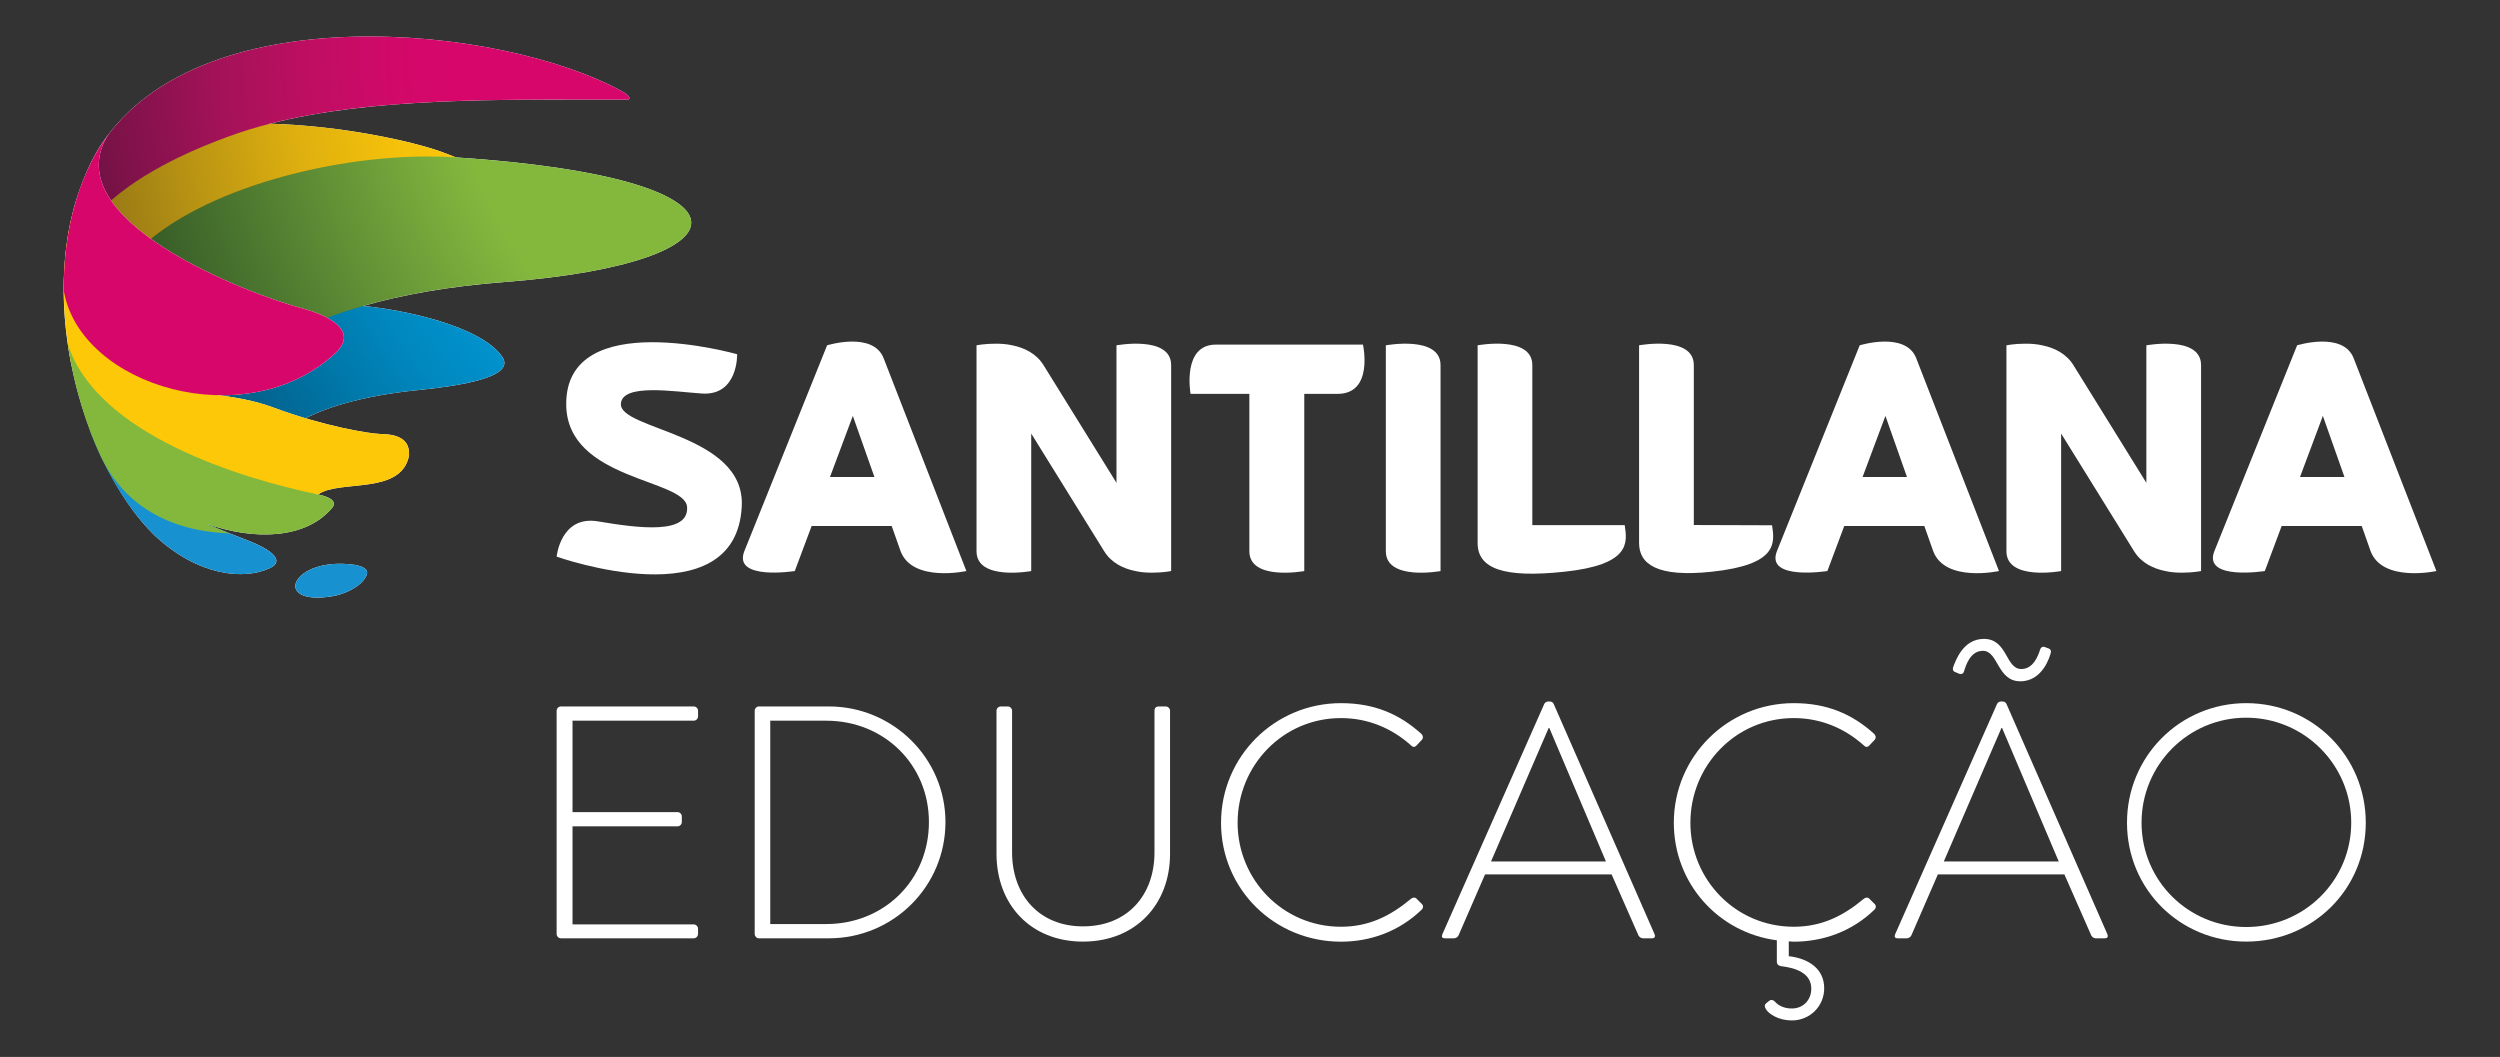 <svg version='1.1' id='Layer_1' xmlns='http://www.w3.org/2000/svg' xmlns:xlink='http://www.w3.org/1999/xlink' x='0px' y='0px' viewBox='0 0 841.89 355.93' style='enable-background:new 0 0 841.89 355.93;' xml:space='preserve'><rect x="0" y="0" width="841.89" height="355.93" fill="#333333" stroke="none"/><style type='text/css'> .st0{fill:#FFFFFF;} .st1{fill:#FFFFFF;} .st2{fill:url(#SVGID_1_);} .st3{fill:url(#SVGID_00000045583234432087544320000013145272727378710403_);} .st4{fill:url(#SVGID_00000068650779157073026770000014233661375343762305_);} .st5{fill:url(#SVGID_00000099646405446611219350000013117816400308244642_);} .st6{fill:#FDC808;} .st7{fill:#1891D0;} .st8{fill:#83B83D;} .st9{fill:#D7066B;} </style><g><g><path class='st0' d='M187.45,239.35c0-0.78,0.67-1.45,1.45-1.45h44.73c0.78,0,1.45,0.67,1.45,1.45v1.9c0,0.78-0.67,1.45-1.45,1.45 H192.8v30.78h35.36c0.78,0,1.45,0.67,1.45,1.45v1.9c0,0.78-0.67,1.45-1.45,1.45H192.8v33.02h40.82c0.78,0,1.45,0.67,1.45,1.45 v1.78c0,0.78-0.67,1.45-1.45,1.45H188.9c-0.78,0-1.45-0.67-1.45-1.45V239.35z'/><path class='st0' d='M254.15,239.35c0-0.78,0.67-1.45,1.34-1.45h23.64c21.64,0,39.26,17.51,39.26,38.93 c0,21.75-17.62,39.15-39.26,39.15h-23.64c-0.67,0-1.34-0.67-1.34-1.45V239.35z M278.24,311.18c19.52,0,34.58-14.83,34.58-34.35 c0-19.3-15.06-34.13-34.58-34.13h-18.85v68.48H278.24z'/><path class='st0' d='M335.58,239.35c0-0.78,0.67-1.45,1.45-1.45h2.34c0.78,0,1.45,0.67,1.45,1.45v47.63 c0,14.39,9.03,24.98,23.87,24.98c14.95,0,24.09-10.48,24.09-24.87v-47.74c0-0.89,0.45-1.45,1.56-1.45h2.23 c0.78,0,1.45,0.67,1.45,1.45v48.18c0,17.06-11.6,29.56-29.33,29.56c-17.62,0-29.11-12.49-29.11-29.56V239.35z'/><path class='st0' d='M451.58,236.79c11.38,0,19.85,3.79,27.1,10.37c0.56,0.56,0.67,1.45,0.11,2.01l-1.79,1.9 c-0.67,0.67-1.23,0.56-1.9-0.11c-6.36-5.69-14.39-9.14-23.53-9.14c-19.52,0-34.8,15.95-34.8,35.25c0,19.18,15.28,35.02,34.8,35.02 c9.59,0,16.84-3.79,23.53-9.37c0.67-0.56,1.34-0.56,1.79-0.22l1.9,1.9c0.56,0.45,0.56,1.34,0,1.9 c-7.58,7.36-17.29,10.82-27.22,10.82c-22.31,0-40.38-17.62-40.38-40.04C411.2,254.74,429.27,236.79,451.58,236.79z'/><path class='st0' d='M485.71,314.64l34.35-77.63c0.22-0.45,0.78-0.78,1.34-0.78h0.34c0.56,0,1.11,0.11,1.45,0.78l34.02,77.63 c0.22,0.67,0.22,1.34-1,1.34h-2.9c-0.78,0-1.34-0.56-1.56-1l-9.03-20.52H500.1l-8.92,20.52c-0.22,0.45-0.78,1-1.56,1h-3.12 C485.71,315.98,485.38,315.53,485.71,314.64z M540.81,290.1l-19.07-44.95h-0.22l-19.41,44.95H540.81z'/><path class='st0' d='M604.06,236.79c11.38,0,19.85,3.79,27.1,10.37c0.56,0.56,0.67,1.45,0.11,2.01l-1.79,1.9 c-0.67,0.67-1.23,0.56-1.9-0.11c-6.36-5.69-14.39-9.14-23.53-9.14c-19.52,0-34.8,15.95-34.8,35.25c0,19.18,15.28,35.02,34.8,35.02 c9.59,0,16.84-3.79,23.53-9.37c0.67-0.56,1.34-0.56,1.79-0.22l1.9,1.9c0.56,0.45,0.56,1.34,0,1.9 c-7.58,7.36-17.29,10.82-27.22,10.82c-0.56,0-1.11-0.11-1.67-0.11V322c6.69,0.78,11.93,4.24,11.93,10.82 c0,5.91-4.68,10.82-10.93,10.82c-4.35,0-7.7-2.12-8.7-3.79c-0.56-0.89-0.45-1.56,0.11-2.01l1.11-0.89 c0.45-0.34,1.12-0.34,1.79,0.33c0.67,0.78,2.45,2.34,5.69,2.34c4.02,0,6.58-3.01,6.58-6.69c0-5.35-5.47-7.03-10.26-7.58 c-1-0.22-1.34-0.78-1.34-1.45v-7.25c-19.63-2.56-34.69-19.07-34.69-39.59C563.68,254.74,581.75,236.79,604.06,236.79z'/><path class='st0' d='M638.19,314.64l34.35-77.63c0.22-0.45,0.78-0.78,1.34-0.78h0.34c0.56,0,1.11,0.11,1.45,0.78l34.02,77.63 c0.22,0.67,0.22,1.34-1,1.34h-2.9c-0.78,0-1.34-0.56-1.56-1l-9.03-20.52h-42.61l-8.92,20.52c-0.22,0.45-0.78,1-1.56,1h-3.12 C638.19,315.98,637.86,315.53,638.19,314.64z M693.29,290.1l-19.07-44.95h-0.22l-19.41,44.95H693.29z M658.38,226.3 c-0.67-0.22-0.89-0.89-0.67-1.56c0.78-2.01,3.24-9.59,10.37-9.59c8.03,0,7.25,10.15,12.6,10.15c4.13,0,5.69-4.57,6.36-6.58 c0.22-0.78,1-1.12,1.67-0.78l1.23,0.45c0.45,0.22,0.89,0.56,0.67,1.45s-2.56,9.59-10.26,9.59c-7.81,0-7.36-10.26-12.6-10.26 c-4.24,0-5.69,4.8-6.36,6.92c-0.22,0.78-0.89,1.11-1.67,0.78L658.38,226.3z'/><path class='st0' d='M756.43,236.79c22.42,0,40.26,17.96,40.26,40.26c0,22.42-17.85,40.04-40.26,40.04 c-22.31,0-40.15-17.62-40.15-40.04C716.27,254.74,734.12,236.79,756.43,236.79z M756.43,312.18c19.52,0,35.36-15.61,35.36-35.13 c0-19.52-15.84-35.36-35.36-35.36s-35.25,15.84-35.25,35.36C721.18,296.57,736.91,312.18,756.43,312.18z'/></g><g><g><path class='st0' d='M596.75,176.89l-26.35-0.09v-21.12v-32.74c0-10.06-18.43-6.66-18.43-6.66v66.58 c0,7.12,6.07,11.64,24.49,9.67C598.7,190.17,597.67,182.86,596.75,176.89'/><path class='st0' d='M187.45,187.45c0,0,1.34-13.99,13.94-11.87c13.98,2.36,30.52,4.42,30-4.77c-0.55-9.65-40.47-8.9-40.71-34.52 c-0.32-33.45,57.56-17,57.56-17s0.38,14.04-11.87,13.23c-9.36-0.62-26.83-3.51-27.28,3.45c-0.57,8.83,41.83,10.07,40.71,34.41 C248.03,208.97,187.45,187.45,187.45,187.45'/><path class='st0' d='M375.98,116.29v46.3l-24.57-39.63c-2.47-3.98-6.52-5.86-10.51-6.67c-1.81-0.42-3.79-0.56-5.61-0.55 c-3.68-0.02-6.44,0.55-6.44,0.55v69.35c0,10.07,18.42,6.67,18.42,6.67v0V146l24.57,39.63c2.47,3.99,6.51,5.86,10.5,6.67 c1.81,0.42,3.78,0.56,5.61,0.55c3.68,0.02,6.44-0.55,6.44-0.55v0v-69.35C394.4,112.88,375.98,116.29,375.98,116.29'/><path class='st0' d='M722.8,116.29v46.3l-24.57-39.63c-2.47-3.98-6.52-5.86-10.51-6.67c-1.81-0.42-3.79-0.56-5.6-0.55 c-3.68-0.02-6.44,0.55-6.44,0.55v69.35c0,10.07,18.42,6.67,18.42,6.67v0V146l24.57,39.63c2.47,3.99,6.51,5.86,10.5,6.67 c1.81,0.42,3.78,0.56,5.61,0.55c3.68,0.02,6.44-0.55,6.44-0.55v0v-69.35C741.21,112.88,722.8,116.29,722.8,116.29'/><path class='st0' d='M297.54,120.56c-3.62-9.05-19.01-4.27-19.01-4.27l-27.94,69.49c-3.61,9.79,17.06,6.52,17.06,6.52l5.67-15.16 h26.97l3,8.51c4.06,10.63,22.14,6.65,22.14,6.65L297.54,120.56z M279.5,160.64l7.7-20.59l7.27,20.59H279.5z'/><path class='st0' d='M792.58,120.56c-3.62-9.05-19.01-4.27-19.01-4.27l-27.94,69.49c-3.61,9.79,17.06,6.52,17.06,6.52l5.67-15.16 h26.97l3,8.51c4.06,10.63,22.14,6.65,22.14,6.65L792.58,120.56z M774.54,160.64l7.7-20.59l7.27,20.59H774.54z'/><path class='st0' d='M645.27,120.56c-3.62-9.05-19.01-4.27-19.01-4.27l-27.94,69.49c-3.61,9.79,17.06,6.52,17.06,6.52l5.68-15.16 h26.97l3,8.51c4.06,10.63,22.14,6.65,22.14,6.65L645.27,120.56z M627.23,160.64l7.7-20.59l7.26,20.59H627.23z'/><path class='st0' d='M458.99,116.05h-49.55c-11.5,0-8.51,16.58-8.51,16.58h0h19.8v53.01c0,10.07,18.49,6.67,18.49,6.67v0v-59.68 h11.26C462.68,132.62,458.99,116.05,458.99,116.05'/><path class='st0' d='M466.69,116.29v69.35c0,10.07,18.42,6.67,18.42,6.67v0v-69.35C485.11,112.88,466.69,116.29,466.69,116.29'/><path class='st0' d='M547.13,176.85h-31.11v-53.9c0-10.07-18.42-6.67-18.42-6.67v66.58c0,8.64,8.75,11.86,29.24,9.67 C549.07,190.16,548.05,182.84,547.13,176.85'/></g></g><g><g><g><g><g><g><path class='st1' d='M153.44,52.99c-1.53-0.64-3.23-1.3-5.12-1.98c-9.58-3.43-33.2-8.68-57.43-9.35 c34.08-8.78,76.18-8.17,120.06-8.11c2.27,0,0.25-1.87-1.25-2.66C169.29,8.41,64.45-2.66,32.64,51.05 c-1.01,2.02-1.8,3.59-2.44,4.89C32.09,78.3,66.28,95.53,95.8,105.2c0,0-0.02,0-0.03,0.01c0.36,0.12,7.65,2.4,10.12,3.17 c3.52,1.3,6.37,2.85,6.89,4.91c0.55,2.38-8.31,10.01-19.13,13.75c-6.15,2.13-12.78,3.17-19.72,3.08c0,0-9.87-0.33-10.47,1.67 c-0.6,2.01,10.02,4.28,10.02,4.28c6.2,0.87,14.93,2.55,25.87,6.83c8.34-5.4,22.55-9.64,41.73-11.57 c27.7-2.77,30.74-7.43,27.95-11.34c-7.32-10.27-33.08-15.68-46.77-16.95c13.06-3.75,28.79-6.61,47.53-8.05 C254.51,88.46,258.28,59.88,153.44,52.99z'/><g><radialGradient id='SVGID_1_' cx='280.017' cy='14.756' r='279.257' gradientUnits='userSpaceOnUse'><stop offset='0.455' style='stop-color:#FDC808'/><stop offset='0.539' style='stop-color:#F5C10A'/><stop offset='0.65' style='stop-color:#DFB00F'/><stop offset='0.774' style='stop-color:#BD9713'/><stop offset='0.899' style='stop-color:#977915'/></radialGradient><path class='st2' d='M148.32,51.01c-18.97-6.8-93.05-20.74-117.73,7.95c1.97,11.22,13.09,21.01,25.42,28.51 c34.97-15.9,94.99-20.97,95.91-21.1C167.87,64.05,169.52,58.62,148.32,51.01z'/><radialGradient id='SVGID_00000088132488339887910000000001795450076914439814_' cx='280.022' cy='14.756' r='279.264' gradientUnits='userSpaceOnUse'><stop offset='0.455' style='stop-color:#D7066B'/><stop offset='0.529' style='stop-color:#D10969'/><stop offset='0.625' style='stop-color:#C00E63'/><stop offset='0.735' style='stop-color:#A51259'/><stop offset='0.852' style='stop-color:#82124B'/><stop offset='0.899' style='stop-color:#731244'/></radialGradient><path style='fill:url(#SVGID_00000088132488339887910000000001795450076914439814_);' d='M209.7,30.89 C169.29,8.41,64.45-2.66,32.64,51.05c-1.01,2.02-1.8,3.59-2.44,4.89c0.44,5.28,1.83,9.05,4.99,13.58 C48.14,57.1,67.66,49.38,76.89,45.99c36.18-13.3,83.95-12.51,134.06-12.44C213.22,33.55,211.2,31.68,209.7,30.89z'/><radialGradient id='SVGID_00000028301871842395660790000003335749273685207205_' cx='280.019' cy='14.749' r='279.271' gradientUnits='userSpaceOnUse'><stop offset='0.455' style='stop-color:#0399D7'/><stop offset='0.531' style='stop-color:#0194D0'/><stop offset='0.629' style='stop-color:#0088BF'/><stop offset='0.741' style='stop-color:#0073A3'/><stop offset='0.85' style='stop-color:#075C85'/></radialGradient><path style='fill:url(#SVGID_00000028301871842395660790000003335749273685207205_);' d='M169.02,119.99 c-8.46-11.86-41.51-17.25-52.16-17.25c-6.41,0-13.72,0.87-21.1,2.47c6.54,2.07,16.01,4.15,17.01,8.08 c0.55,2.38-8.31,10.01-19.13,13.75c-6.15,2.13-12.78,3.17-19.72,3.08c0,0-9.87-0.33-10.47,1.67 c-0.6,2.01,10.02,4.28,10.02,4.28c6.2,0.87,14.93,2.55,25.87,6.83c8.34-5.4,22.55-9.64,41.73-11.57 C168.77,128.55,171.81,123.89,169.02,119.99z'/><radialGradient id='SVGID_00000080203722330642396820000016556082943111666367_' cx='280.019' cy='14.755' r='279.26' gradientUnits='userSpaceOnUse'><stop offset='0.455' style='stop-color:#83B83D'/><stop offset='0.551' style='stop-color:#72A33A'/><stop offset='0.744' style='stop-color:#4B762F'/><stop offset='0.899' style='stop-color:#305325'/></radialGradient><path style='fill:url(#SVGID_00000080203722330642396820000016556082943111666367_);' d='M153.21,52.98 c-34.6-2.26-81.97,8.91-104.73,29.47c21.08,15.25,46.39,22.48,57.91,26.08c15.53-6.43,36.32-11.47,63.41-13.55 C254.57,88.46,258.29,59.83,153.21,52.98z'/></g></g><g><path class='st1' d='M127.99,146.14c-3.48-0.11-18.5-2.44-36.03-8.93c-6.06-2.24-12.08-3.27-18.1-4.11 c14.03,0.18,28.27-4.09,39.1-14.18c6.31-5.88,2.06-11.54-11.59-15.18c-17.46-4.66-83.85-29.76-64.65-58.8 c-1.13,1.56-2.94,4.02-4.87,7.47c-3.94,7.05-6.7,16.26-7.3,18.89c-10.39,40.93,6.77,88.74,27.4,108.89 c14.62,13.8,30.25,15.28,39,11.09c4.77-2.28,1.23-5.87-7.46-9.25c-1.2-0.47-11.47-4.43-14.31-5.8l0.02,0.01 c16.5,5.96,33.93,5.26,42.71-5.29c2.4-2.99-3.9-4.27-4.79-4.43c7.06-5.15,28.08,0.35,30.63-13.15 C138.17,146.47,131.3,146.25,127.99,146.14z'/><path class='st1' d='M122.3,195.54c-2.12,2.6-6.67,4.62-10.26,5.23c-20.96,3.53-13.86-13.66,7.51-10.54 C124.8,191.27,124.13,193.29,122.3,195.54'/></g></g><g><g><path class='st6' d='M127.99,146.14c-3.48-0.11-18.5-2.44-36.03-8.93c-6.28-2.32-12.52-3.34-18.74-4.2 c2.92,0.12,5.54,0.03,7.72-0.25c-21.6-9.84-59.86-34.02-56.39-61.46c-4.28,16.86-3.72,34.89-0.62,51.05 c8.8,30.89,42.77,46.19,83.18,44.18c7.06-5.15,28.08,0.35,30.63-13.15C138.17,146.47,131.3,146.25,127.99,146.14z'/><path class='st7' d='M83.48,182.03c-13-5.07-42.71-15.71-53.37-37.47c1.23,3.31,2.54,6.42,3.9,9.28 c5.6,11.75,11.73,20.29,17.93,26.35c14.62,13.8,30.25,15.28,39,11.09C95.71,189.01,92.17,185.42,83.48,182.03z'/><path class='st8' d='M107.11,166.53c-25.63-5.32-74.73-20.16-84.28-50.75c2.07,14.48,6.32,27.84,11.19,38.06 c5.53,11.6,17.69,24.83,43.27,25.78c-1.78-0.71-3.7-1.48-5.7-2.34c-0.96-0.4-1.84-0.76-2.41-1.05l0.02,0.01 c16.5,5.96,33.93,5.26,42.71-5.29C114.3,167.97,108.01,166.69,107.11,166.53z'/><path class='st7' d='M122.3,195.54c-2.12,2.6-6.67,4.62-10.26,5.23c-20.96,3.53-13.86-13.66,7.51-10.54 C124.8,191.27,124.13,193.29,122.3,195.54'/></g><path class='st9' d='M101.37,103.74c-17.46-4.66-83.85-29.76-64.65-58.8c-1.13,1.56-2.9,4.04-4.87,7.47 c-7.57,14.01-10.46,29.92-10.37,45.52c5.58,32.33,61.54,48.88,91.47,20.99C119.26,113.04,115.01,107.38,101.37,103.74z'/></g></g></g></g></g></g></svg>